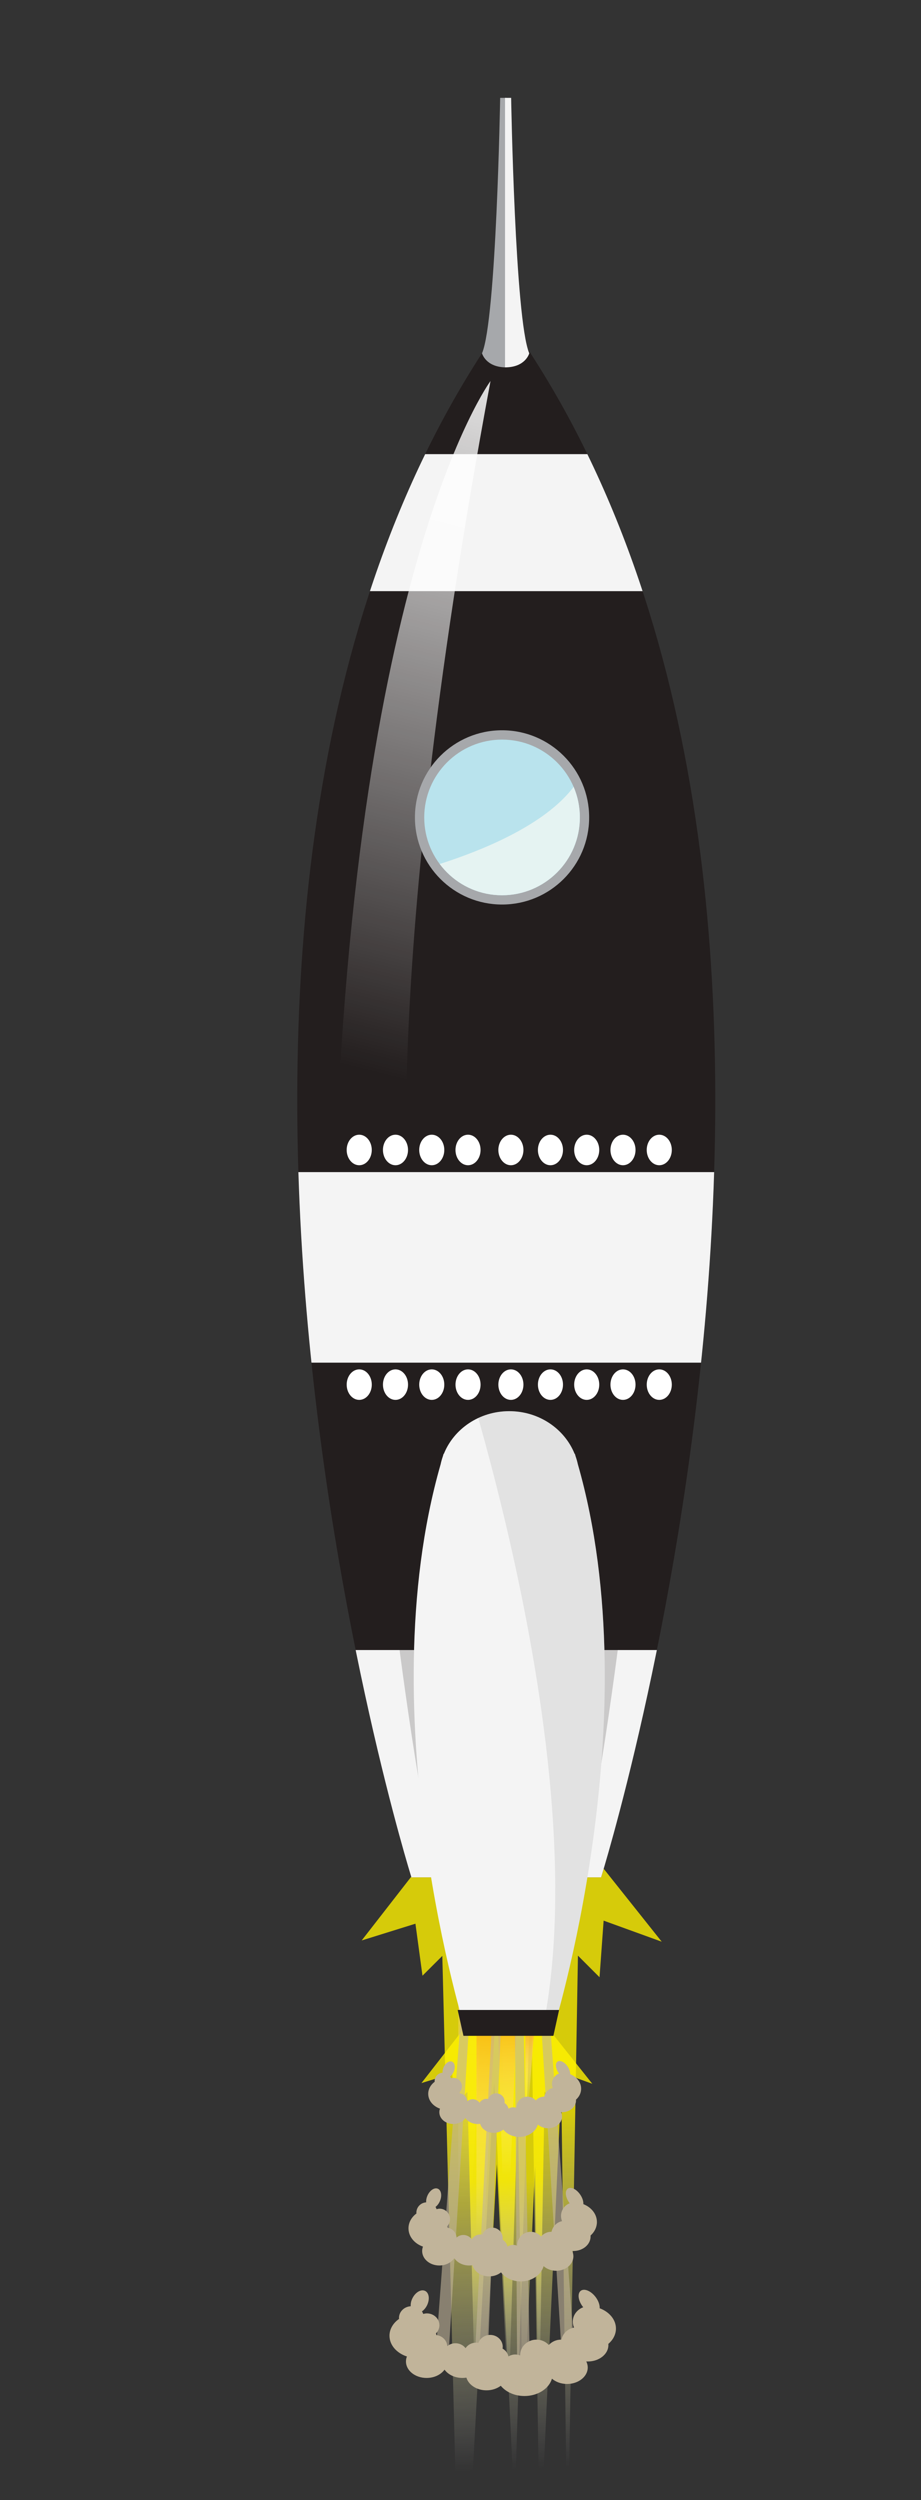 <?xml version="1.0" encoding="utf-8"?>
<!-- Generator: Adobe Illustrator 16.0.3, SVG Export Plug-In . SVG Version: 6.00 Build 0)  -->
<!DOCTYPE svg PUBLIC "-//W3C//DTD SVG 1.1//EN" "http://www.w3.org/Graphics/SVG/1.1/DTD/svg11.dtd">
<svg version="1.1" id="Layer_1" xmlns="http://www.w3.org/2000/svg" xmlns:xlink="http://www.w3.org/1999/xlink" x="0px" y="0px"
	 width="68.625px" height="186.25px" viewBox="17.375 -51.75 68.625 186.25" enable-background="new 17.375 -51.75 68.625 186.25"
	 xml:space="preserve">
<rect x="17.375" y="-51.75" width="68.625" height="186.25" fill="#333333" stroke="none"/>
<g>
	<g>
		
			<linearGradient id="SVGID_1_" gradientUnits="userSpaceOnUse" x1="-55.985" y1="55.077" x2="-37.924" y2="35.465" gradientTransform="matrix(0.707 -0.707 0.707 0.707 57.763 53.634)">
			<stop  offset="0" style="stop-color:#FFFFFF;stop-opacity:0"/>
			<stop  offset="1" style="stop-color:#FFF100"/>
		</linearGradient>
		<polygon opacity="0.8" fill="url(#SVGID_1_)" points="50.409,85.217 49.611,86.016 44.324,92.813 48.33,91.564 48.855,95.439 
			50.333,93.963 51.713,148.604 54.194,103.404 55.718,135.402 56.929,95.502 57.605,138.473 59.193,103.676 59.658,139.342 
			60.438,93.943 62.047,95.553 62.352,91.336 66.682,92.906 60.332,84.928 		"/>
		
			<linearGradient id="SVGID_2_" gradientUnits="userSpaceOnUse" x1="-45.935" y1="37.357" x2="-26.465" y2="19.303" gradientTransform="matrix(0.707 -0.707 0.707 0.707 57.763 53.634)">
			<stop  offset="0" style="stop-color:#FFFFFF;stop-opacity:0"/>
			<stop  offset="1" style="stop-color:#FAAD18"/>
		</linearGradient>
		<polygon opacity="0.7" fill="url(#SVGID_2_)" points="51.528,85.184 51.502,131.621 53.934,85.113 		"/>
		
			<linearGradient id="SVGID_3_" gradientUnits="userSpaceOnUse" x1="-38.073" y1="34.483" x2="-24.127" y2="20.99" gradientTransform="matrix(0.707 -0.707 0.707 0.707 57.763 53.634)">
			<stop  offset="0" style="stop-color:#FFFFFF;stop-opacity:0"/>
			<stop  offset="1" style="stop-color:#FAAD18"/>
		</linearGradient>
		<polygon opacity="0.7" fill="url(#SVGID_3_)" points="54.334,85.104 55.355,119.604 56.77,85.029 		"/>
		
			<linearGradient id="SVGID_4_" gradientUnits="userSpaceOnUse" x1="-29.574" y1="30.401" x2="-21.872" y2="22.958" gradientTransform="matrix(0.707 -0.707 0.707 0.707 57.763 53.634)">
			<stop  offset="0" style="stop-color:#FFFFFF;stop-opacity:0"/>
			<stop  offset="1" style="stop-color:#FAAD18"/>
		</linearGradient>
		<polygon fill="url(#SVGID_4_)" points="57.933,84.998 57.889,101.58 59.141,84.963 		"/>
	</g>
	<g>
		<g>
			
				<linearGradient id="SVGID_5_" gradientUnits="userSpaceOnUse" x1="-52.265" y1="49.863" x2="-41.98" y2="38.695" gradientTransform="matrix(0.707 -0.707 0.707 0.707 57.763 53.634)">
				<stop  offset="0" style="stop-color:#FFFFFF;stop-opacity:0"/>
				<stop  offset="1" style="stop-color:#FFF100"/>
			</linearGradient>
			<polygon opacity="0.8" fill="url(#SVGID_5_)" points="52.243,99.113 51.789,99.568 48.777,103.439 51.059,102.729 
				51.358,104.936 52.199,104.094 52.986,135.209 54.398,109.471 55.266,127.691 55.955,104.971 56.341,129.439 57.245,109.625 
				57.51,129.936 57.954,104.084 58.87,105 59.044,102.598 61.51,103.492 57.895,98.949 			"/>
			
				<linearGradient id="SVGID_6_" gradientUnits="userSpaceOnUse" x1="-46.542" y1="39.774" x2="-35.455" y2="29.493" gradientTransform="matrix(0.707 -0.707 0.707 0.707 57.763 53.634)">
				<stop  offset="0" style="stop-color:#FFFFFF;stop-opacity:0"/>
				<stop  offset="1" style="stop-color:#FAAD18"/>
			</linearGradient>
			<polygon opacity="0.7" fill="url(#SVGID_6_)" points="52.881,99.096 52.865,125.539 54.25,99.055 			"/>
			
				<linearGradient id="SVGID_7_" gradientUnits="userSpaceOnUse" x1="-42.066" y1="38.138" x2="-34.125" y2="30.454" gradientTransform="matrix(0.707 -0.707 0.707 0.707 57.763 53.634)">
				<stop  offset="0" style="stop-color:#FFFFFF;stop-opacity:0"/>
				<stop  offset="1" style="stop-color:#FAAD18"/>
			</linearGradient>
			<polygon opacity="0.7" fill="url(#SVGID_7_)" points="54.479,99.049 55.06,118.695 55.865,99.008 			"/>
			
				<linearGradient id="SVGID_8_" gradientUnits="userSpaceOnUse" x1="-37.225" y1="35.812" x2="-32.839" y2="31.573" gradientTransform="matrix(0.707 -0.707 0.707 0.707 57.763 53.634)">
				<stop  offset="0" style="stop-color:#FFFFFF;stop-opacity:0"/>
				<stop  offset="1" style="stop-color:#FAAD18"/>
			</linearGradient>
			<polygon fill="url(#SVGID_8_)" points="56.527,98.988 56.502,108.432 57.215,98.969 			"/>
		</g>
		<g>
			<polygon opacity="0.6" fill="#C1B49A" points="51.775,97.654 49.842,123.52 50.809,123.52 52.402,97.871 			"/>
			<polygon opacity="0.6" fill="#C1B49A" points="54.199,95.742 52.732,124.32 53.699,124.305 54.83,95.971 			"/>
			<polygon opacity="0.6" fill="#C1B49A" points="58.256,97.654 60.189,123.52 59.223,123.52 57.627,97.871 			"/>
			<polygon opacity="0.6" fill="#C1B49A" points="56.383,98.637 56.883,126.002 55.916,125.939 55.744,98.826 			"/>
			<path fill="#C1B49A" d="M61.852,113.791c0-0.592-0.414-1.1-1.01-1.334c0.012-0.205-0.066-0.465-0.232-0.707
				c-0.277-0.408-0.691-0.609-0.922-0.451c-0.232,0.158-0.195,0.615,0.084,1.023c0.016,0.025,0.035,0.047,0.053,0.068
				c-0.379,0.148-0.648,0.514-0.648,0.945c0,0.137,0.027,0.268,0.076,0.389c-0.395,0.084-0.705,0.398-0.783,0.795
				c-0.008,0-0.014-0.002-0.02-0.002c-0.307,0-0.576,0.139-0.762,0.352c-0.188-0.213-0.457-0.352-0.762-0.352
				c-0.561,0-1.016,0.455-1.016,1.016c0,0.008,0.002,0.016,0.002,0.023c-0.094-0.041-0.197-0.063-0.305-0.063
				c-0.154,0-0.299,0.047-0.422,0.127c-0.043-0.221-0.18-0.404-0.367-0.516c0.006-0.039,0.012-0.078,0.012-0.119
				c0-0.43-0.348-0.777-0.777-0.777c-0.338,0-0.625,0.219-0.73,0.521c-0.045-0.008-0.094-0.014-0.141-0.014
				c-0.277,0-0.518,0.145-0.654,0.359c-0.143-0.193-0.371-0.32-0.627-0.32c-0.195,0-0.371,0.074-0.508,0.193
				c-0.018-0.377-0.305-0.684-0.674-0.73c-0.008-0.037-0.018-0.072-0.029-0.109c0.135-0.139,0.217-0.326,0.217-0.535
				c0-0.43-0.348-0.777-0.777-0.777c-0.078,0-0.152,0.016-0.225,0.037c-0.021-0.059-0.047-0.115-0.08-0.168
				c0.127-0.096,0.246-0.242,0.326-0.428c0.174-0.4,0.107-0.816-0.15-0.928s-0.605,0.121-0.781,0.523
				c-0.074,0.17-0.102,0.34-0.092,0.492c-0.406,0.025-0.729,0.359-0.729,0.771c0,0.02,0.006,0.039,0.008,0.057
				c-0.365,0.271-0.596,0.666-0.596,1.107c0,0.615,0.447,1.141,1.08,1.363c-0.039,0.104-0.061,0.213-0.061,0.326
				c0,0.598,0.574,1.08,1.281,1.08c0.477,0,0.891-0.219,1.111-0.543c0.221,0.324,0.635,0.543,1.111,0.543
				c0.084,0,0.164-0.008,0.244-0.02c0.133,0.477,0.639,0.832,1.246,0.832c0.344,0,0.654-0.115,0.883-0.299
				c0.314,0.404,0.854,0.674,1.469,0.674c0.83,0,1.523-0.486,1.705-1.139c0.234,0.211,0.566,0.346,0.938,0.346
				c0.707,0,1.281-0.484,1.281-1.08c0-0.141-0.033-0.273-0.092-0.396c0.031,0.002,0.061,0.002,0.092,0.002
				c0.707,0,1.281-0.482,1.281-1.078c0-0.025-0.004-0.049-0.004-0.074C61.67,114.535,61.852,114.18,61.852,113.791z"/>
			<path fill="#C1B49A" d="M60.676,103.859c0-0.48-0.334-0.893-0.818-1.084c0.01-0.164-0.055-0.375-0.188-0.572
				c-0.227-0.332-0.563-0.494-0.75-0.367c-0.188,0.129-0.158,0.5,0.068,0.832c0.014,0.02,0.029,0.037,0.043,0.055
				c-0.309,0.119-0.527,0.418-0.527,0.768c0,0.111,0.023,0.217,0.064,0.314c-0.322,0.068-0.574,0.322-0.637,0.646
				c-0.006,0-0.012-0.002-0.018-0.002c-0.246,0-0.467,0.111-0.617,0.285c-0.152-0.174-0.371-0.285-0.619-0.285
				c-0.455,0-0.824,0.369-0.824,0.824c0,0.006,0.002,0.012,0.004,0.018c-0.076-0.031-0.16-0.049-0.248-0.049
				c-0.127,0-0.244,0.037-0.342,0.102c-0.037-0.178-0.146-0.328-0.299-0.418c0.006-0.031,0.01-0.064,0.01-0.096
				c0-0.35-0.283-0.631-0.631-0.631c-0.275,0-0.508,0.176-0.594,0.424c-0.037-0.008-0.074-0.014-0.115-0.014
				c-0.223,0-0.418,0.117-0.529,0.293c-0.115-0.156-0.301-0.26-0.51-0.26c-0.158,0-0.301,0.061-0.412,0.156
				c-0.014-0.307-0.246-0.555-0.547-0.592c-0.004-0.031-0.014-0.061-0.021-0.088c0.107-0.113,0.174-0.268,0.174-0.436
				c0-0.35-0.283-0.631-0.631-0.631c-0.063,0-0.123,0.012-0.182,0.029c-0.016-0.049-0.037-0.094-0.066-0.135
				c0.104-0.08,0.201-0.197,0.266-0.348c0.143-0.324,0.088-0.662-0.121-0.754s-0.492,0.1-0.635,0.426
				c-0.059,0.137-0.082,0.277-0.074,0.398c-0.33,0.021-0.59,0.293-0.59,0.627c0,0.016,0.004,0.031,0.004,0.047
				c-0.295,0.219-0.482,0.539-0.482,0.896c0,0.5,0.361,0.926,0.877,1.107c-0.033,0.084-0.049,0.172-0.049,0.266
				c0,0.484,0.465,0.877,1.039,0.877c0.387,0,0.723-0.18,0.902-0.443c0.18,0.264,0.516,0.443,0.9,0.443
				c0.068,0,0.135-0.006,0.199-0.018c0.107,0.387,0.52,0.676,1.01,0.676c0.279,0,0.531-0.092,0.719-0.244
				c0.254,0.33,0.691,0.549,1.191,0.549c0.674,0,1.236-0.396,1.383-0.924c0.191,0.172,0.461,0.279,0.762,0.279
				c0.572,0,1.039-0.393,1.039-0.877c0-0.113-0.025-0.221-0.074-0.322c0.025,0.002,0.049,0.004,0.074,0.004
				c0.574,0,1.041-0.393,1.041-0.877c0-0.02-0.002-0.039-0.004-0.059C60.529,104.463,60.676,104.176,60.676,103.859z"/>
			<path fill="#C1B49A" d="M63.27,121.727c0-0.67-0.498-1.246-1.213-1.514c0.014-0.232-0.08-0.527-0.279-0.803
				c-0.334-0.463-0.83-0.691-1.109-0.512s-0.232,0.699,0.102,1.162c0.02,0.027,0.041,0.053,0.063,0.078
				c-0.455,0.168-0.779,0.584-0.779,1.072c0,0.156,0.033,0.305,0.094,0.439c-0.477,0.096-0.85,0.453-0.943,0.904
				c-0.008,0-0.016-0.002-0.023-0.002c-0.367,0-0.691,0.156-0.916,0.398c-0.223-0.242-0.549-0.398-0.916-0.398
				c-0.674,0-1.219,0.516-1.219,1.152c0,0.008,0,0.016,0.002,0.025c-0.113-0.045-0.236-0.07-0.365-0.07
				c-0.189,0-0.361,0.053-0.508,0.145c-0.053-0.25-0.219-0.459-0.441-0.586c0.008-0.043,0.014-0.088,0.014-0.135
				c0-0.486-0.418-0.883-0.934-0.883c-0.408,0-0.752,0.248-0.879,0.594c-0.055-0.012-0.111-0.018-0.17-0.018
				c-0.332,0-0.621,0.164-0.787,0.41c-0.17-0.221-0.443-0.365-0.754-0.365c-0.234,0-0.445,0.084-0.609,0.219
				c-0.021-0.428-0.365-0.773-0.811-0.828c-0.006-0.043-0.02-0.082-0.033-0.123c0.16-0.158,0.26-0.373,0.26-0.607
				c0-0.488-0.418-0.885-0.934-0.885c-0.094,0-0.184,0.018-0.27,0.043c-0.025-0.066-0.057-0.131-0.1-0.189
				c0.156-0.109,0.297-0.275,0.395-0.484c0.209-0.457,0.129-0.928-0.18-1.055c-0.311-0.127-0.73,0.139-0.939,0.594
				c-0.09,0.193-0.123,0.387-0.111,0.559c-0.488,0.029-0.875,0.408-0.875,0.877c0,0.021,0.006,0.043,0.008,0.064
				c-0.438,0.307-0.715,0.756-0.715,1.256c0,0.697,0.535,1.295,1.299,1.547c-0.049,0.117-0.072,0.242-0.072,0.371
				c0,0.678,0.688,1.227,1.539,1.227c0.572,0,1.07-0.25,1.336-0.617c0.266,0.367,0.762,0.617,1.336,0.617
				c0.1,0,0.197-0.01,0.293-0.023c0.16,0.541,0.77,0.945,1.498,0.945c0.412,0,0.785-0.131,1.063-0.34
				c0.375,0.459,1.025,0.764,1.766,0.764c0.996,0,1.83-0.551,2.047-1.291c0.281,0.24,0.682,0.393,1.127,0.393
				c0.85,0,1.541-0.551,1.541-1.227c0-0.158-0.041-0.311-0.109-0.451c0.035,0.002,0.072,0.004,0.109,0.004
				c0.85,0,1.539-0.547,1.539-1.225c0-0.027-0.002-0.055-0.006-0.084C63.051,122.572,63.27,122.17,63.27,121.727z"/>
		</g>
		<path fill="#231E1E" d="M55.227-27.896v-0.357c-0.044,0.057-0.085,0.115-0.129,0.18c-0.044-0.064-0.087-0.123-0.13-0.18v0.357
			C24.875,14.195,48.031,88.111,48.031,88.111h6.937h0.259h6.937C62.163,88.111,85.321,14.195,55.227-27.896z"/>
		<g>
			<defs>
				<rect id="SVGID_9_" x="40.571" y="-17.916" width="29.388" height="10.207"/>
			</defs>
			<clipPath id="SVGID_10_">
				<use xlink:href="#SVGID_9_"  overflow="visible"/>
			</clipPath>
			<path clip-path="url(#SVGID_10_)" fill="#F4F4F4" d="M55.227-27.896v-0.357c-0.044,0.057-0.085,0.115-0.129,0.18
				c-0.044-0.064-0.087-0.123-0.13-0.18v0.357C24.875,14.195,48.031,88.111,48.031,88.111h6.937h0.259h6.937
				C62.163,88.111,85.321,14.195,55.227-27.896z"/>
		</g>
		<g>
			<defs>
				<rect id="SVGID_11_" x="38.216" y="35.573" width="35.612" height="14.195"/>
			</defs>
			<clipPath id="SVGID_12_">
				<use xlink:href="#SVGID_11_"  overflow="visible"/>
			</clipPath>
			<path clip-path="url(#SVGID_12_)" fill="#F4F4F4" d="M55.227-27.896v-0.357c-0.044,0.057-0.085,0.115-0.129,0.18
				c-0.044-0.064-0.087-0.123-0.13-0.18v0.357C24.875,14.195,48.031,88.111,48.031,88.111h6.937h0.259h6.937
				C62.163,88.111,85.321,14.195,55.227-27.896z"/>
		</g>
		<g>
			<defs>
				<rect id="SVGID_13_" x="42.192" y="71.176" width="28.523" height="20.129"/>
			</defs>
			<clipPath id="SVGID_14_">
				<use xlink:href="#SVGID_13_"  overflow="visible"/>
			</clipPath>
			<path clip-path="url(#SVGID_14_)" fill="#F4F4F4" d="M55.227-27.896v-0.357c-0.044,0.057-0.085,0.115-0.129,0.18
				c-0.044-0.064-0.087-0.123-0.13-0.18v0.357C24.875,14.195,48.031,88.111,48.031,88.111h6.937h0.259h6.937
				C62.163,88.111,85.321,14.195,55.227-27.896z"/>
		</g>
		<linearGradient id="SVGID_15_" gradientUnits="userSpaceOnUse" x1="45.132" y1="28.137" x2="59.826" y2="-30.315">
			<stop  offset="0" style="stop-color:#FFFFFF;stop-opacity:0"/>
			<stop  offset="1" style="stop-color:#FFFFFF"/>
		</linearGradient>
		<path fill="url(#SVGID_15_)" d="M53.924-23.365c0,0-10.871,14.662-11.731,65.005h5.866C48.059,41.64,45.25,23.254,53.924-23.365z"
			/>
		<g>
			<ellipse fill="#FFFFFF" cx="44.142" cy="51.404" rx="0.935" ry="1.137"/>
			<ellipse fill="#FFFFFF" cx="46.844" cy="51.404" rx="0.934" ry="1.137"/>
			<ellipse fill="#FFFFFF" cx="49.546" cy="51.404" rx="0.934" ry="1.137"/>
			<ellipse fill="#FFFFFF" cx="52.249" cy="51.404" rx="0.934" ry="1.137"/>
			<ellipse fill="#FFFFFF" cx="58.39" cy="51.404" rx="0.934" ry="1.137"/>
			<ellipse fill="#FFFFFF" cx="55.443" cy="51.404" rx="0.934" ry="1.137"/>
			<ellipse fill="#FFFFFF" cx="61.092" cy="51.404" rx="0.934" ry="1.137"/>
			<ellipse fill="#FFFFFF" cx="63.795" cy="51.404" rx="0.934" ry="1.137"/>
			<ellipse fill="#FFFFFF" cx="66.498" cy="51.404" rx="0.934" ry="1.137"/>
		</g>
		<g>
			<path fill="#FFFFFF" d="M45.076,33.921c0,0.627-0.419,1.139-0.934,1.139c-0.517,0-0.936-0.512-0.936-1.139
				c0-0.626,0.419-1.136,0.936-1.136C44.657,32.785,45.076,33.295,45.076,33.921z"/>
			<path fill="#FFFFFF" d="M47.777,33.921c0,0.627-0.418,1.139-0.932,1.139c-0.518,0-0.936-0.512-0.936-1.139
				c0-0.626,0.418-1.136,0.936-1.136C47.359,32.785,47.777,33.295,47.777,33.921z"/>
			<path fill="#FFFFFF" d="M50.48,33.921c0,0.627-0.418,1.139-0.934,1.139s-0.935-0.512-0.935-1.139
				c0-0.626,0.419-1.136,0.935-1.136S50.48,33.295,50.48,33.921z"/>
			<path fill="#FFFFFF" d="M53.183,33.921c0,0.627-0.417,1.139-0.935,1.139c-0.516,0-0.934-0.512-0.934-1.139
				c0-0.626,0.418-1.136,0.934-1.136C52.766,32.785,53.183,33.295,53.183,33.921z"/>
			<path fill="#FFFFFF" d="M59.324,33.921c0,0.627-0.418,1.139-0.934,1.139s-0.935-0.512-0.935-1.139
				c0-0.626,0.419-1.136,0.935-1.136S59.324,33.295,59.324,33.921z"/>
			<path fill="#FFFFFF" d="M56.377,33.921c0,0.627-0.419,1.139-0.935,1.139c-0.515,0-0.934-0.512-0.934-1.139
				c0-0.626,0.419-1.136,0.934-1.136C55.958,32.785,56.377,33.295,56.377,33.921z"/>
			<path fill="#FFFFFF" d="M62.026,33.921c0,0.627-0.419,1.139-0.934,1.139s-0.935-0.512-0.935-1.139
				c0-0.626,0.42-1.136,0.935-1.136S62.026,33.295,62.026,33.921z"/>
			<path fill="#FFFFFF" d="M64.729,33.921c0,0.627-0.418,1.139-0.934,1.139s-0.934-0.512-0.934-1.139
				c0-0.626,0.418-1.136,0.934-1.136S64.729,33.295,64.729,33.921z"/>
			<path fill="#FFFFFF" d="M67.432,33.921c0,0.627-0.418,1.139-0.934,1.139c-0.517,0-0.935-0.512-0.935-1.139
				c0-0.626,0.418-1.136,0.935-1.136C67.014,32.785,67.432,33.295,67.432,33.921z"/>
		</g>
		<path fill="#A6A8AB" d="M53.291-25.43c0,0,0.271,1.049,1.807,1.049v-20.078h-0.455C54.643-44.459,54.361-27.932,53.291-25.43z"/>
		<path fill="#F4F4F4" d="M56.811-25.43c0,0-0.269,1.049-1.805,1.049v-20.078h0.455C55.461-44.459,55.742-27.932,56.811-25.43z"/>
		<g>
			<circle fill="#A6A8AB" cx="54.783" cy="9.146" r="6.491"/>
			<circle fill="#B9E3ED" cx="54.783" cy="9.148" r="5.798"/>
			<g>
				<defs>
					<path id="SVGID_16_" d="M47.148,13.445c0,0,13.727-3,14.125-9.492c0.398-6.49,3.32,6.006,3.32,6.006l-2.84,7.588l-10.225,1.176
						L47.148,13.445z"/>
				</defs>
				<clipPath id="SVGID_17_">
					<use xlink:href="#SVGID_16_"  overflow="visible"/>
				</clipPath>
				<circle clip-path="url(#SVGID_17_)" fill="#E5F3F2" cx="54.783" cy="9.148" r="5.798"/>
			</g>
		</g>
		<g>
			<path opacity="0.2" fill="#231E1E" d="M46.795,68.395c0,0,1.64,13.711,3.277,19.781l5.799-1.383L55.32,69.002L46.795,68.395z"/>
			<path opacity="0.2" fill="#231E1E" d="M63.758,68.395c0,0-1.64,13.711-3.277,19.781l-5.798-1.383l0.551-17.791L63.758,68.395z"/>
			<g>
				<path fill="#F4F4F4" d="M60.43,57.332c-0.042-0.197-0.098-0.389-0.164-0.578c-0.02-0.064-0.035-0.131-0.056-0.195h-0.021
					c-0.746-1.855-2.643-3.178-4.871-3.178s-4.125,1.322-4.87,3.178h-0.02c-0.02,0.064-0.036,0.127-0.056,0.191
					c-0.066,0.191-0.123,0.385-0.165,0.588c-5.428,18.943,1.878,42.295,1.878,42.295h3.174h0.118h3.175
					C58.553,99.633,65.861,76.277,60.43,57.332z"/>
				<g opacity="0.4">
					<defs>
						<path id="SVGID_18_" opacity="0.4" d="M60.43,57.332c-0.042-0.197-0.098-0.389-0.164-0.578
							c-0.02-0.064-0.035-0.131-0.056-0.195h-0.021c-0.746-1.855-2.643-3.178-4.871-3.178s-4.125,1.322-4.87,3.178h-0.02
							c-0.02,0.064-0.036,0.127-0.056,0.191c-0.066,0.191-0.123,0.385-0.165,0.588c-5.428,18.943,1.878,42.295,1.878,42.295h3.174
							h0.118h3.175C58.553,99.633,65.861,76.277,60.43,57.332z"/>
					</defs>
					<clipPath id="SVGID_19_">
						<use xlink:href="#SVGID_18_"  overflow="visible"/>
					</clipPath>
					<path opacity="0.4" clip-path="url(#SVGID_19_)" fill="#838383" d="M50.779,46.621c0,0,12.377,35.723,6.281,55.781l5.377-2.77
						l2.857-47.791L50.779,46.621z"/>
				</g>
			</g>
		</g>
		<polygon fill="#231E1E" points="51.477,97.992 59.033,97.992 58.608,99.918 51.908,99.918 		"/>
	</g>
</g>
</svg>
